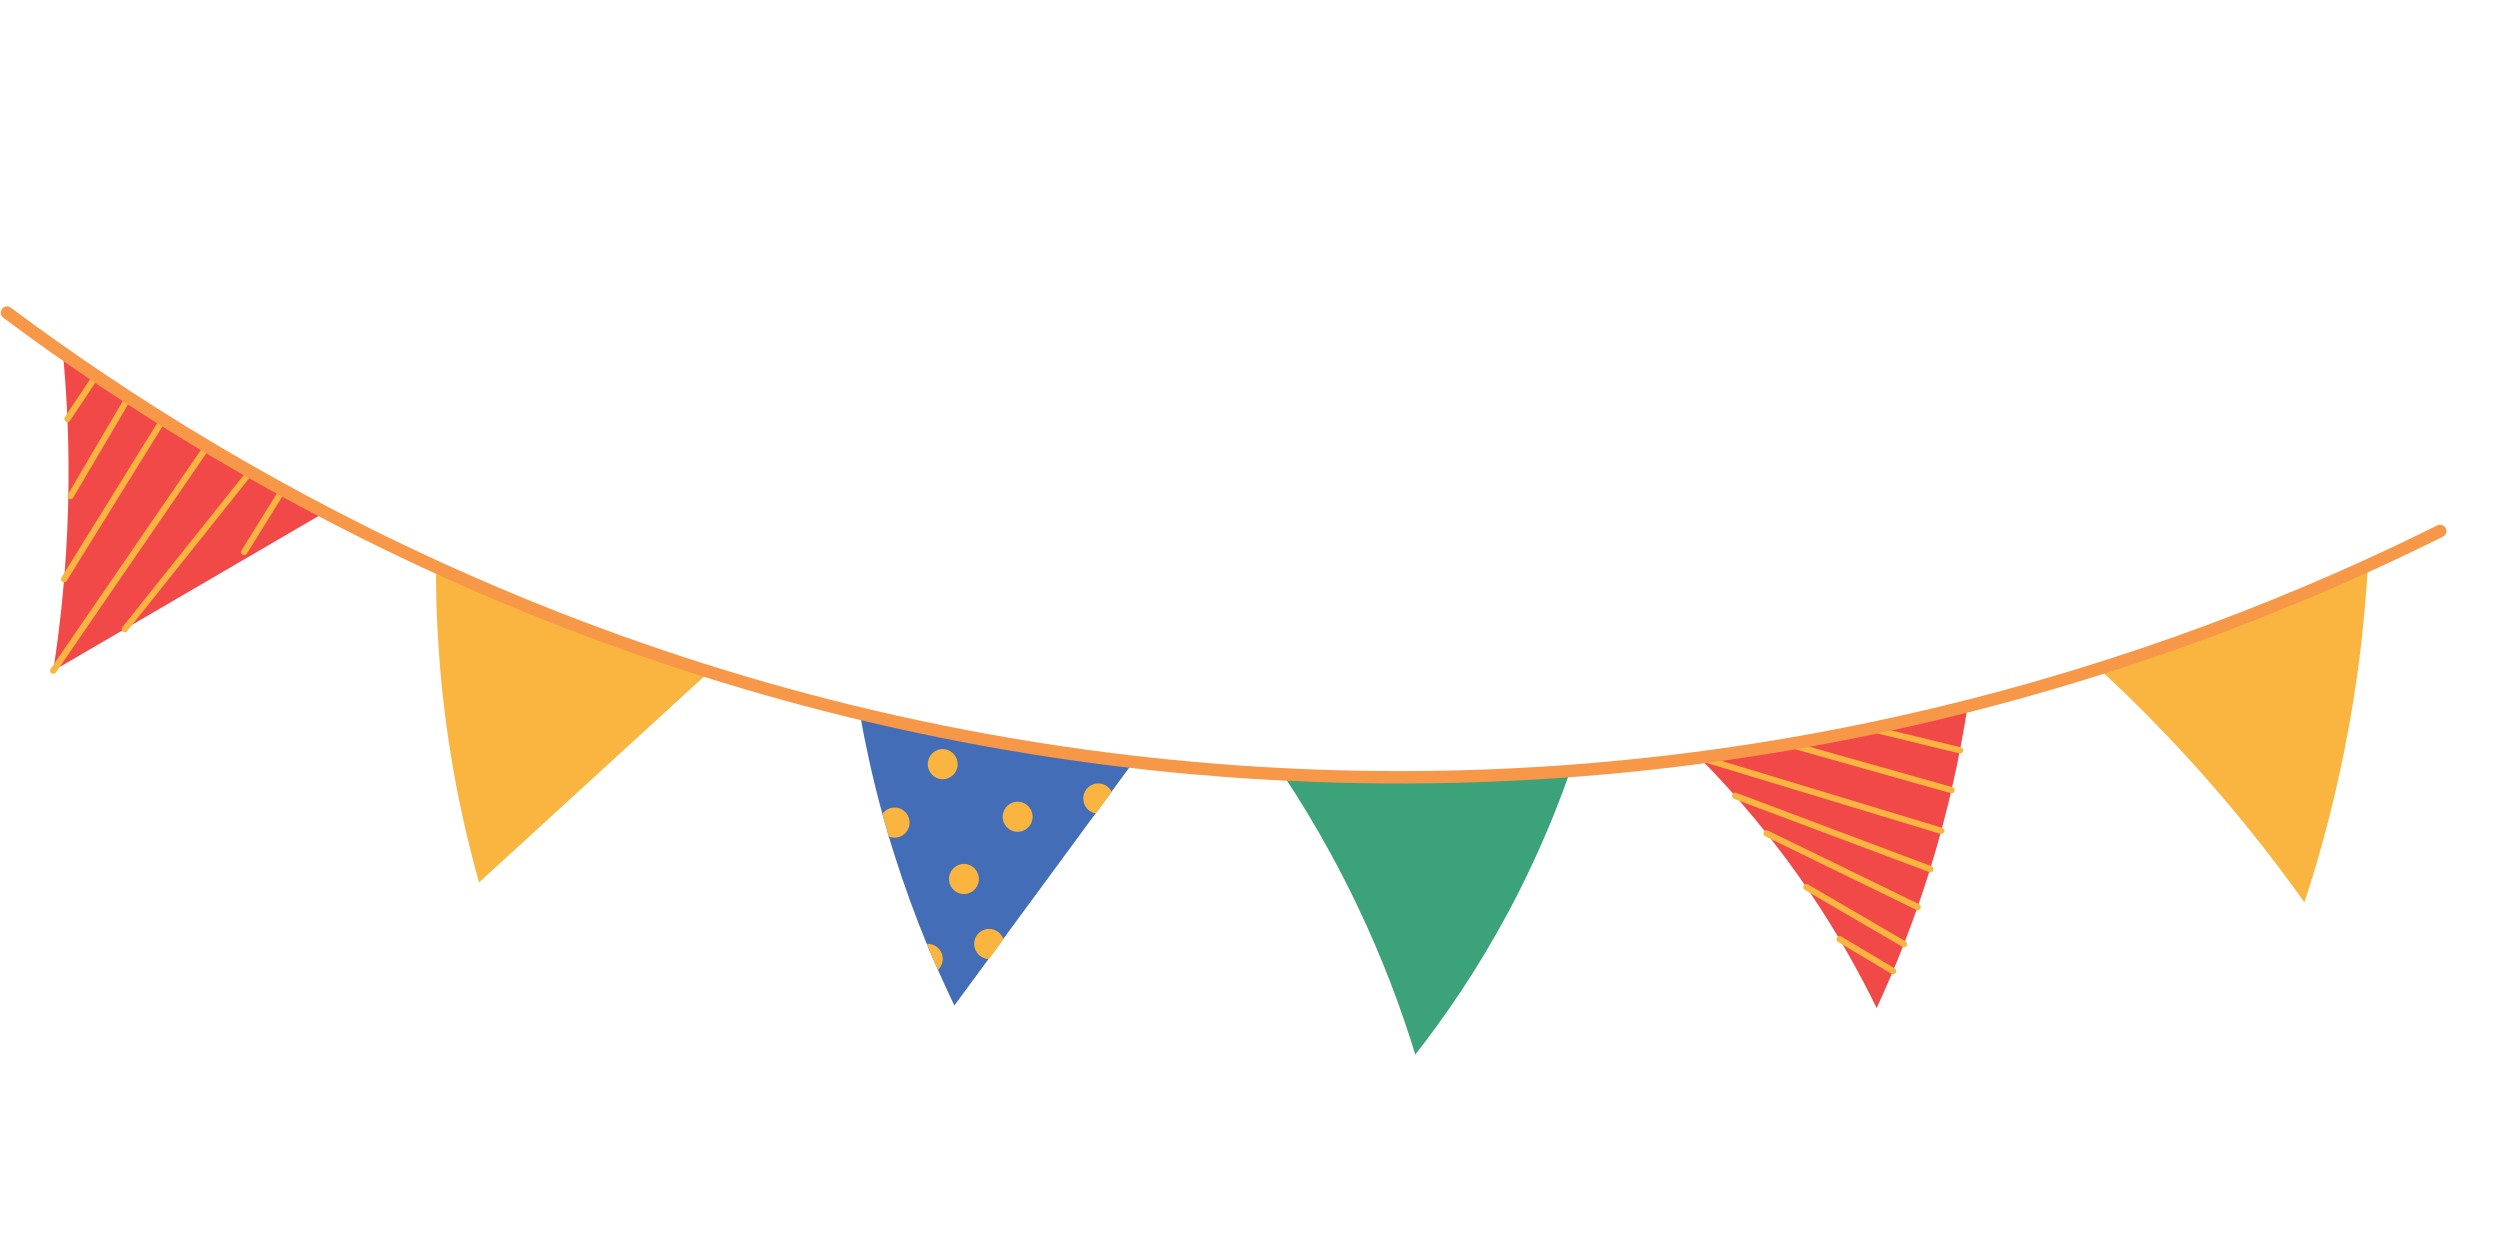 <svg width="587" height="291" viewBox="0 0 587 291" fill="none" xmlns="http://www.w3.org/2000/svg">
<path d="M359.902 202.644C363.516 194.895 366.4 187.595 368.733 180.951C357.508 181.775 345.64 182.309 333.187 182.464C322.097 182.604 311.459 182.423 301.336 182.004C305.085 187.65 308.929 193.95 312.746 200.981C314.712 204.625 316.689 208.439 318.589 212.436C324.713 225.207 329.115 237.151 332.305 247.616C339.224 238.794 346.785 227.829 353.914 214.607C356.103 210.527 358.111 206.531 359.902 202.644Z" fill="#3BA27A"/>
<path d="M250.046 200.781C252.44 197.503 254.839 194.264 257.243 190.984L260.945 185.951C262.679 183.586 264.408 181.252 266.142 178.887C256.167 177.732 245.683 176.239 234.785 174.355C223.21 172.316 212.223 169.978 201.875 167.498C203.176 174.753 204.866 182.674 207.175 191.091L208.679 196.401C209.09 197.701 209.493 199.023 209.896 200.344C212.298 207.992 214.92 215.076 217.58 221.589C218.469 223.706 219.326 225.727 220.22 227.722C221.517 230.644 222.819 233.455 224.08 236.1C226.751 232.463 229.451 228.821 232.111 225.175C233.245 223.635 234.379 222.095 235.51 220.535C240.347 213.962 245.209 207.355 250.046 200.781Z" fill="#446DB7"/>
<path d="M76.302 120.282L12.496 157.491C14.262 146.144 15.614 133.163 15.993 118.824C16.351 105.649 15.774 93.605 14.777 82.917C22.649 88.424 31.034 93.996 39.888 99.517C52.461 107.335 64.642 114.224 76.302 120.282ZM427.013 173.36C417.325 175.137 407.953 176.62 398.939 177.825C407.195 186.151 416.385 196.779 425.226 209.937C431.601 219.414 436.641 228.489 440.642 236.707C444.964 227.322 449.361 216.413 453.197 204.051C457.566 189.953 460.29 176.957 462.022 165.665C451.063 168.465 439.363 171.087 427.013 173.36Z" fill="#F14947"/>
<path d="M15.426 98.962C15.083 98.723 15.004 98.269 15.242 97.925L21.989 87.772C22.218 87.43 22.671 87.341 23.015 87.579C23.358 87.817 23.437 88.272 23.209 88.615L16.452 98.769C16.29 99.002 16.045 99.134 15.8 99.115C15.657 99.104 15.54 99.058 15.426 98.962ZM56.944 130.226C56.594 130.019 56.484 129.559 56.722 129.215L65.783 114.612C65.99 114.262 66.441 114.154 66.783 114.382C67.123 114.59 67.243 115.05 67.005 115.394L57.946 130.006C57.804 130.236 57.527 130.363 57.263 130.347C57.17 130.338 57.055 130.303 56.944 130.226ZM16.188 117.122C15.838 116.915 15.728 116.455 15.936 116.115L29.695 92.695C29.902 92.345 30.361 92.225 30.701 92.433C31.041 92.642 31.161 93.101 30.954 93.451L17.191 116.841C17.053 117.101 16.777 117.228 16.501 117.203C16.389 117.197 16.273 117.162 16.188 117.122ZM14.656 136.61C14.316 136.401 14.206 135.941 14.434 135.598L37.675 98.107C37.874 97.768 38.333 97.648 38.677 97.886C39.017 98.095 39.127 98.555 38.898 98.898L15.667 136.388C15.525 136.618 15.249 136.745 14.984 136.729C14.892 136.72 14.775 136.675 14.656 136.61ZM28.838 148.279C28.531 148.016 28.472 147.559 28.736 147.253L58.228 110.307C58.49 109.99 58.947 109.931 59.255 110.204C59.562 110.468 59.619 110.915 59.357 111.231L29.865 148.177C29.7 148.38 29.48 148.479 29.245 148.459C29.098 148.418 28.952 148.376 28.838 148.279ZM12.089 158.089C11.746 157.86 11.666 157.396 11.895 157.053L48.023 104.404C48.261 104.061 48.715 103.982 49.059 104.22C49.392 104.45 49.482 104.913 49.244 105.257L13.116 157.906C12.953 158.129 12.703 158.232 12.468 158.211C12.319 158.231 12.204 158.195 12.089 158.089ZM217.614 221.625C217.763 221.606 217.937 221.624 218.12 221.631C220.079 221.782 221.501 223.486 221.348 225.435C221.275 226.353 220.855 227.165 220.244 227.749L217.614 221.625ZM230.716 218.448C232.484 217.593 234.572 218.354 235.424 220.102C235.481 220.226 235.552 220.388 235.602 220.543C234.467 222.073 233.343 223.612 232.203 225.184C230.918 225.168 229.69 224.418 229.105 223.17C228.222 221.416 228.95 219.312 230.716 218.448ZM208.71 196.407C209.022 196.549 209.407 196.64 209.795 196.671C211.753 196.822 213.412 195.355 213.564 193.407C213.708 191.469 212.266 189.767 210.327 189.614C209.052 189.516 207.908 190.118 207.205 191.088L208.71 196.407ZM226.602 202.861C228.529 203.006 229.982 204.717 229.829 206.656C229.687 208.603 227.987 210.065 226.058 209.91C224.131 209.765 222.679 208.064 222.831 206.116C222.975 204.178 224.674 202.717 226.602 202.861ZM221.622 175.894C223.551 176.049 225.003 177.75 224.851 179.698C224.707 181.636 223.008 183.097 221.08 182.953C219.153 182.808 217.7 181.097 217.853 179.158C217.995 177.211 219.664 175.743 221.622 175.894ZM239.217 188.254C241.144 188.399 242.596 190.1 242.444 192.048C242.3 193.986 240.602 195.457 238.673 195.303C236.746 195.158 235.294 193.457 235.436 191.51C235.589 189.571 237.258 188.103 239.217 188.254ZM258.143 183.96C259.448 184.054 260.522 184.865 261.036 185.95L257.335 190.993C255.504 190.734 254.222 189.102 254.362 187.216C254.485 185.271 256.184 183.809 258.143 183.96ZM460.058 176.886L438.811 171.734C438.435 171.641 438.16 171.232 438.283 170.853C438.406 170.474 438.775 170.204 439.163 170.315L460.41 175.467C460.786 175.56 461.061 175.969 460.938 176.348C460.853 176.703 460.531 176.946 460.174 176.922C460.119 176.888 460.088 176.882 460.058 176.886ZM458.034 186.227L419.577 175.371C419.199 175.258 418.964 174.844 419.087 174.465C419.198 174.077 419.602 173.843 419.982 173.965L458.438 184.821C458.816 184.934 459.051 185.348 458.938 185.726C458.853 186.081 458.507 186.297 458.18 186.268C458.145 186.233 458.095 186.229 458.034 186.227ZM455.623 195.789L398.737 178.528C398.358 178.406 398.124 178.002 398.245 177.612C398.358 177.234 398.772 176.999 399.14 177.113L456.026 194.374C456.416 194.495 456.65 194.899 456.528 195.288C456.412 195.637 456.102 195.818 455.776 195.799C455.709 195.828 455.684 195.791 455.623 195.789ZM452.965 204.757L407.145 187.561C406.772 187.407 406.569 187.009 406.718 186.596C406.87 186.213 407.268 186.01 407.681 186.159L453.493 203.376C453.867 203.53 454.081 203.936 453.922 204.351C453.812 204.668 453.503 204.859 453.176 204.831C453.112 204.799 453.03 204.789 452.965 204.757ZM449.962 213.638L414.473 196.36C414.097 196.186 413.96 195.749 414.133 195.373C414.317 194.996 414.742 194.85 415.118 195.024L450.597 212.304C450.973 212.478 451.12 212.913 450.947 213.289C450.803 213.58 450.52 213.738 450.224 213.716C450.132 213.707 450.046 213.668 449.962 213.638ZM446.699 222.311L423.754 208.946C423.406 208.748 423.296 208.288 423.472 207.932C423.67 207.593 424.13 207.473 424.476 207.651L447.421 221.016C447.771 221.223 447.881 221.684 447.703 222.03C447.565 222.29 447.289 222.417 447.024 222.4C446.895 222.417 446.81 222.388 446.699 222.311ZM444.124 228.643L431.563 221.156C431.223 220.948 431.103 220.489 431.31 220.139C431.519 219.799 431.978 219.679 432.318 219.887L444.879 227.373C445.219 227.582 445.329 228.042 445.132 228.391C444.994 228.651 444.707 228.779 444.441 228.753C444.326 228.717 444.234 228.709 444.124 228.643ZM166.537 157.724L112.477 207.196C110.25 199.263 108.192 190.601 106.528 181.243C103.36 163.373 102.306 147.088 102.371 133.052C112.321 137.603 123.018 142.149 134.408 146.515C145.544 150.792 156.305 154.501 166.537 157.724ZM520.557 147.386C511 150.954 501.715 154.123 492.779 156.954C499.498 163.155 506.46 170.062 513.515 177.765C524.318 189.538 533.428 201.116 541.08 211.873C545.092 199.7 548.891 185.494 551.729 169.474C554.098 156.15 555.365 143.838 555.982 132.75C544.993 137.745 533.188 142.674 520.557 147.386Z" fill="#F9B53F"/>
<path d="M290.026 179.669C283.726 179.21 277.411 178.643 270.982 177.969C148.7 164.896 57.497 113.249 2.52 72.231C1.873 71.759 0.969 71.876 0.467 72.526C-0.003 73.183 0.105 74.098 0.755 74.6C56.046 115.85 147.738 167.768 270.672 180.887C276.183 181.488 281.669 181.971 287.065 182.384C290.656 182.668 294.253 182.91 297.79 183.089C416.349 189.856 512.309 156.47 573.604 126.019C574.314 125.655 574.625 124.776 574.265 124.025C573.899 123.305 573.031 122.993 572.281 123.362C509.997 154.366 411.564 188.384 290.026 179.669Z" fill="#F79748"/>
</svg>
